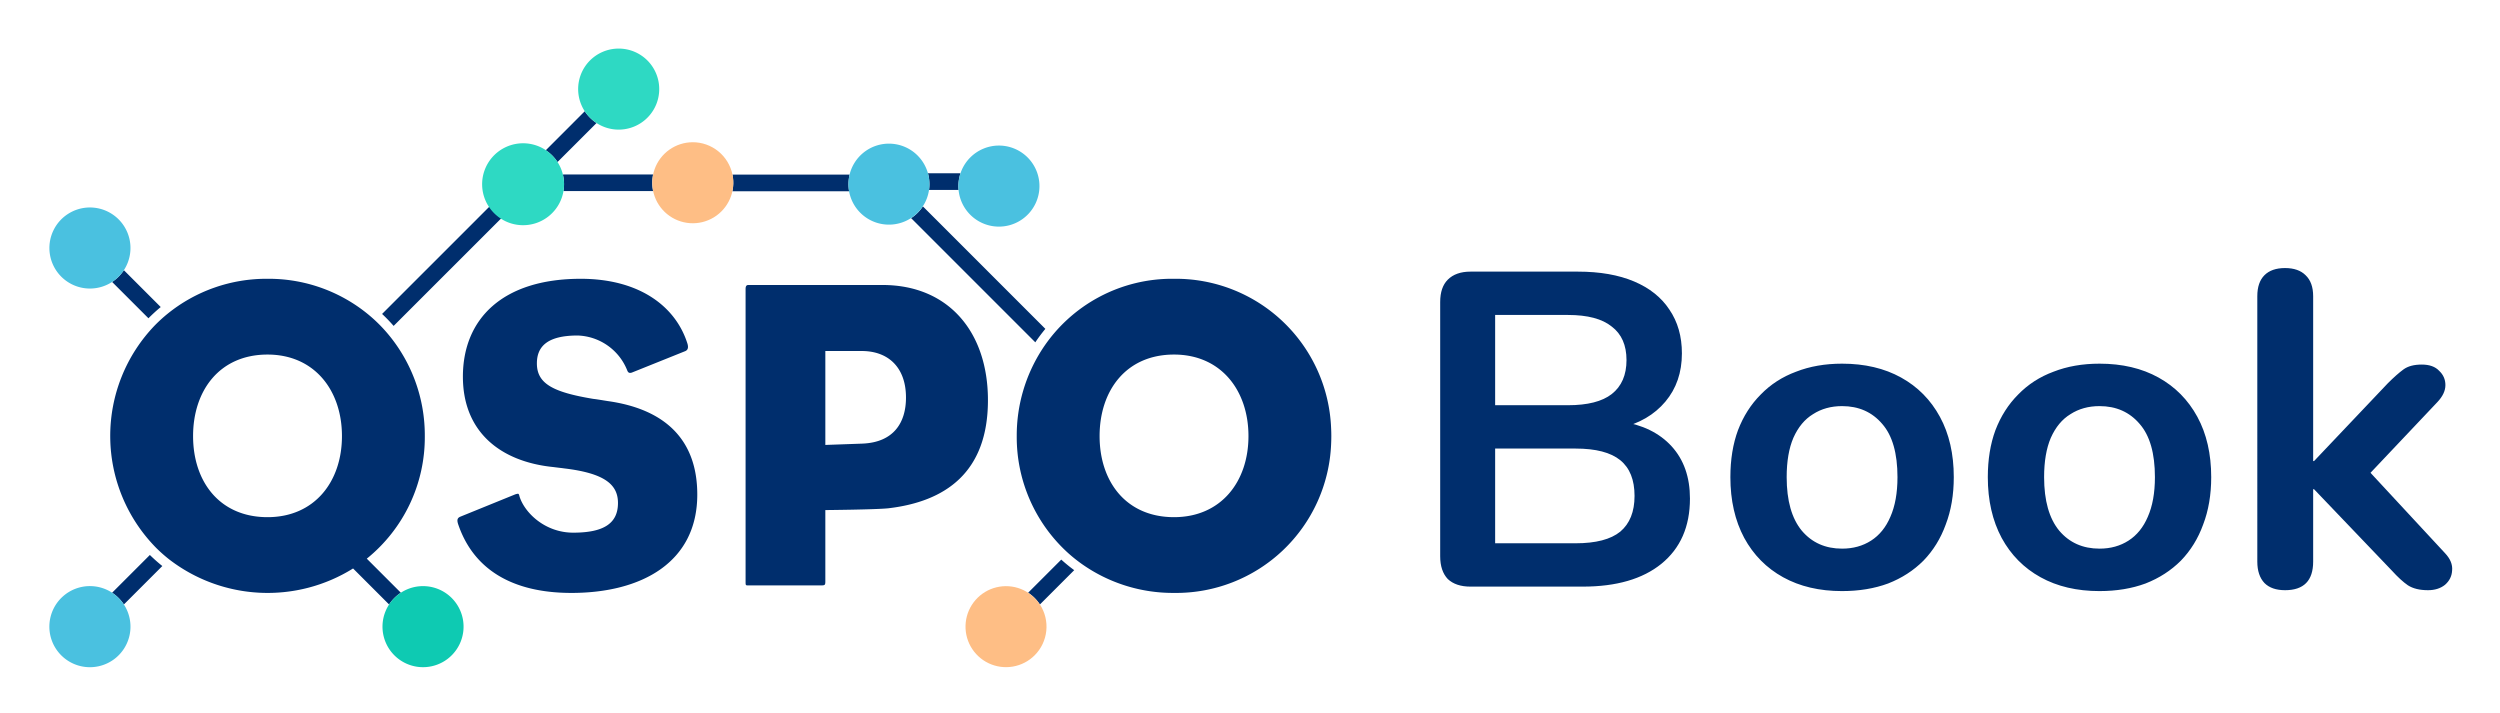 <svg xmlns="http://www.w3.org/2000/svg" role="img" viewBox="-16.30 -23.30 1211.60 345.60"><path fill="#002E6D" d="M696.398 261c-4.764 0-8.445-1.227-11.043-3.681-2.455-2.599-3.682-6.28-3.682-11.044V123.066c0-4.764 1.227-8.373 3.682-10.827 2.598-2.599 6.279-3.898 11.043-3.898h51.969c10.682 0 19.777 1.588 27.284 4.764 7.506 3.176 13.208 7.723 17.106 13.642 4.042 5.919 6.063 12.992 6.063 21.221 0 9.238-2.671 17.034-8.012 23.386-5.341 6.351-12.631 10.61-21.87 12.775v-3.248c10.682 1.588 18.983 5.63 24.902 12.126 5.918 6.496 8.878 14.941 8.878 25.335 0 13.57-4.62 24.108-13.859 31.615-9.094 7.362-21.798 11.043-38.11 11.043h-54.351zm11.909-21.004h38.977c9.817 0 17.034-1.877 21.654-5.63 4.619-3.898 6.929-9.672 6.929-17.323 0-7.795-2.31-13.57-6.929-17.323-4.62-3.753-11.837-5.63-21.654-5.63h-38.977v45.906zm0-66.91h35.296c9.528 0 16.601-1.805 21.221-5.414 4.764-3.753 7.145-9.239 7.145-16.456 0-7.218-2.381-12.632-7.145-16.241-4.62-3.753-11.693-5.63-21.221-5.63h-35.296v43.741zm168.137 90.079c-10.972 0-20.499-2.237-28.583-6.712s-14.364-10.827-18.839-19.056c-4.475-8.372-6.713-18.189-6.713-29.449 0-8.517 1.227-16.096 3.681-22.736 2.599-6.785 6.28-12.559 11.044-17.323 4.764-4.908 10.466-8.589 17.106-11.043 6.641-2.599 14.075-3.898 22.304-3.898 10.971 0 20.498 2.237 28.583 6.713 8.084 4.475 14.363 10.826 18.838 19.055 4.475 8.228 6.713 17.972 6.713 29.232 0 8.517-1.299 16.168-3.898 22.953-2.454 6.785-6.063 12.632-10.827 17.54-4.763 4.764-10.466 8.445-17.106 11.043-6.641 2.454-14.075 3.681-22.303 3.681zm0-20.571c5.341 0 10.033-1.299 14.075-3.897 4.042-2.599 7.145-6.424 9.311-11.477 2.309-5.197 3.464-11.621 3.464-19.272 0-11.548-2.454-20.138-7.362-25.768-4.908-5.774-11.404-8.661-19.488-8.661-5.342 0-10.033 1.299-14.075 3.898-4.042 2.454-7.218 6.279-9.528 11.476-2.165 5.053-3.248 11.404-3.248 19.055 0 11.405 2.454 20.066 7.362 25.985 4.908 5.774 11.405 8.661 19.489 8.661zm124.766 20.571c-10.975 0-20.503-2.237-28.587-6.712s-14.363-10.827-18.838-19.056c-4.475-8.372-6.713-18.189-6.713-29.449 0-8.517 1.227-16.096 3.681-22.736 2.599-6.785 6.28-12.559 11.044-17.323 4.763-4.908 10.466-8.589 17.106-11.043 6.64-2.599 14.075-3.898 22.307-3.898 10.97 0 20.5 2.237 28.58 6.713 8.08 4.475 14.36 10.826 18.84 19.055 4.47 8.228 6.71 17.972 6.71 29.232 0 8.517-1.3 16.168-3.9 22.953-2.45 6.785-6.06 12.632-10.82 17.54-4.77 4.764-10.47 8.445-17.11 11.043-6.64 2.454-14.08 3.681-22.3 3.681zm0-20.571c5.34 0 10.03-1.299 14.07-3.897 4.04-2.599 7.15-6.424 9.31-11.477 2.31-5.197 3.47-11.621 3.47-19.272 0-11.548-2.46-20.138-7.37-25.768-4.9-5.774-11.4-8.661-19.48-8.661-5.345 0-10.037 1.299-14.079 3.898-4.042 2.454-7.217 6.279-9.527 11.476-2.166 5.053-3.248 11.404-3.248 19.055 0 11.405 2.454 20.066 7.362 25.985 4.908 5.774 11.404 8.661 19.492 8.661zm89.9 20.138c-4.33 0-7.65-1.155-9.96-3.464-2.31-2.454-3.47-5.919-3.47-10.394V120.251c0-4.475 1.16-7.868 3.47-10.178 2.31-2.309 5.63-3.464 9.96-3.464 4.33 0 7.65 1.155 9.96 3.464 2.45 2.31 3.68 5.703 3.68 10.178v79.902h.43l35.73-37.677c2.89-2.888 5.41-5.125 7.58-6.713 2.16-1.588 5.12-2.382 8.88-2.382 3.75 0 6.57 1.01 8.44 3.031 2.02 1.877 3.03 4.187 3.03 6.93 0 2.742-1.3 5.485-3.89 8.228l-37.68 39.843v-11.26l41.36 44.607c2.6 2.743 3.75 5.557 3.46 8.445-.14 2.742-1.3 5.052-3.46 6.929-2.17 1.732-4.91 2.598-8.23 2.598-4.04 0-7.29-.794-9.75-2.382-2.31-1.588-4.9-3.969-7.79-7.145l-37.68-39.41h-.43v35.079c0 9.239-4.55 13.858-13.64 13.858z"/><g clip-path="url(#clip0_935_2)"><path fill="#002E6D" d="M433.944 68.737h14.323c-.057-.609-.094-1.223-.094-1.847.003-2.104.345-4.193 1.014-6.188-.063-.005-.124-.025-.189-.025h-15.572c.725 2.622.902 5.366.518 8.06zM257.295 61.248c-.266.001-.53.027-.79.08.629 2.597.726 5.294.284 7.929.167.028.336.045.506.051h42.921c-.56-2.657-.56-5.402 0-8.06h-42.921zm-82.827 73.404l52.233-52.233c-2.275-1.484-4.215-3.425-5.699-5.699l-52.128 52.128c1.962 1.838 3.829 3.775 5.594 5.804zm79.423-79.425l18.909-18.909a19.58 19.58 0 0 1-5.699-5.699l-18.909 18.909c2.275 1.484 4.216 3.425 5.699 5.699zm141.306 14.166a19.795 19.795 0 0 1 .264-8.06H338.69c.545 2.66.531 5.405-.043 8.06h56.55zM38.032 263.958a19.58 19.58 0 0 1 5.699 5.699l18.638-18.638a78.809 78.809 0 0 1-6.041-5.357l-18.296 18.296zm443.946 0c2.275 1.483 4.216 3.424 5.699 5.699l16.629-16.629c-2.179-1.598-4.275-3.306-6.279-5.119l-16.049 16.049zM61.595 125.503L43.731 107.64a19.583 19.583 0 0 1-5.699 5.699l17.61 17.609c1.891-1.915 3.878-3.732 5.953-5.445zm428.73 10.576l-59.359-59.359a19.58 19.58 0 0 1-5.699 5.699l60.183 60.183c1.512-2.256 3.14-4.433 4.875-6.523zm-300.747 51.962c.094-18.371-6.433-36.162-18.387-50.113-1.752-2.039-3.614-3.982-5.576-5.821-14.189-13.194-32.891-20.456-52.266-20.294-17.644-.132-34.785 5.874-48.487 16.992-2.08 1.694-4.068 3.498-5.954 5.406-14.088 14.527-21.911 34.004-21.785 54.24.126 20.236 8.19 39.614 22.457 53.965 1.913 1.881 3.925 3.658 6.03 5.322 12.635 9.762 27.955 15.422 43.902 16.219 15.946.798 31.755-3.306 45.301-11.758l1.643 1.643 1.669 1.669 14.147 14.147c1.484-2.275 3.424-4.216 5.699-5.699l-13.249-13.249-1.642-1.642-1.621-1.621c8.855-7.148 15.982-16.202 20.851-26.488 4.869-10.286 7.353-21.538 7.268-32.918zm-76.229 39.296c-23.19 0-36.074-17.178-36.074-39.296 0-22.116 12.884-39.509 36.074-39.509 22.762 0 36.075 17.393 36.075 39.509 0 22.118-13.313 39.296-36.075 39.296zm94.693-68.07c0 26.626 18.037 41.228 44.019 43.804 1.503.216 3.651.43 5.154.645 19.755 2.361 25.982 7.944 25.982 16.749 0 9.877-6.871 14.386-21.688 14.386-13.528 0-23.405-9.448-25.982-17.392-.266-1.066-.367-1.471-.867-1.471-.513.067-1.016.2-1.495.396l-26.411 10.737c-1.503.644-1.718 1.718-.859 4.08 7.3 21.044 25.552 32.853 54.755 32.853 33.713 0 60.983-14.601 60.983-47.67 0-26.84-15.89-41.442-43.375-45.307-2.791-.429-5.154-.859-7.086-1.074-19.325-3.22-27.27-7.3-27.27-17.177 0-7.945 4.724-13.528 19.755-13.528 5.226.171 10.289 1.869 14.562 4.883 4.274 3.014 7.572 7.214 9.487 12.08.292.73.683 1.162 1.375 1.162.417-.02.825-.123 1.202-.303l25.123-10.092c1.288-.43 2.147-1.289 1.503-3.651-5.583-18.037-23.191-31.564-51.749-31.564-38.007-.001-57.118 19.54-57.118 47.454zm203.351-44.45h-64.419c-.143 0-.292-.005-.441-.005-.745 0-1.491.149-1.491 1.938v141.721c0 1.789 0 1.938 1.119 1.938.224 0 .492-.006.814-.006h34.785c1.718 0 1.933-.214 1.933-1.932v-34.572s24.264-.215 30.492-.859c27.485-3.221 48.313-17.178 48.313-52.393 0-33.068-19.11-55.83-51.105-55.83zm-9.663 76.873l-18.038.644v-45.522h17.609c13.098 0 21.473 8.16 21.473 22.546 0 12.239-6.012 21.687-21.044 22.332zm150.952-79.878c-12.664-.165-25.163 2.879-36.332 8.849-11.17 5.969-20.646 14.67-27.545 25.291-8.118 12.531-12.41 27.156-12.352 42.088-.075 10.652 2.098 21.201 6.376 30.957 4.279 9.756 10.566 18.5 18.453 25.661 2.01 1.809 4.117 3.507 6.312 5.086 13.14 9.413 28.924 14.423 45.088 14.309 19.578.262 38.486-7.124 52.703-20.587 14.218-13.463 22.623-31.94 23.429-51.503.064-1.3.096-2.607.096-3.923 0-1.389-.041-2.767-.112-4.137-.847-19.546-9.262-37.997-23.467-51.451-14.205-13.453-33.085-20.855-52.649-20.64zm0 115.524c-23.191 0-36.074-17.179-36.074-39.296s12.883-39.509 36.074-39.509c22.76 0 36.074 17.392 36.074 39.509s-13.314 39.296-36.074 39.296z"/><path fill="#FEBE85" d="M487.68 269.658c-2.22-3.393-5.436-6.015-9.207-7.506-3.77-1.492-7.91-1.779-11.85-.823-3.94.956-7.487 3.109-10.155 6.163-2.667 3.053-4.323 6.858-4.741 10.891-.418 4.033.423 8.096 2.407 11.632 1.985 3.535 5.016 6.37 8.676 8.113 3.66 1.744 7.771 2.312 11.767 1.625 3.996-.686 7.681-2.593 10.55-5.459 3.189-3.189 5.183-7.379 5.648-11.865.465-4.486-.628-8.996-3.095-12.771zM319.441 45.633c-4.052.002-8.005 1.258-11.315 3.594-3.31 2.337-5.817 5.641-7.175 9.458-1.359 3.818-1.503 7.962-.413 11.865 1.09 3.903 3.361 7.373 6.5 9.934 3.14 2.561 6.996 4.088 11.038 4.372 4.042.284 8.073-.69 11.54-2.788 3.467-2.098 6.199-5.217 7.824-8.929 1.624-3.712 2.06-7.836 1.247-11.806-.914-4.431-3.327-8.411-6.833-11.271-3.505-2.86-7.889-4.424-12.413-4.429z"/><path fill="#4AC1E0" d="M467.816 47.244c-5.206.013-10.195 2.087-13.876 5.769-3.682 3.681-5.756 8.671-5.769 13.877 0 .623.036 1.238.093 1.847a19.65 19.65 0 0 0 4.179 10.372c2.368 2.98 5.551 5.207 9.162 6.411 3.61 1.204 7.493 1.334 11.176.372 3.682-.961 7.007-2.972 9.568-5.787 2.561-2.815 4.249-6.314 4.859-10.071.61-3.757.115-7.61-1.425-11.091-1.539-3.481-4.057-6.44-7.247-8.516-3.189-2.077-6.914-3.182-10.72-3.181zM41.181 266.509c-3.56-3.563-8.352-5.623-13.387-5.755-5.035-.132-9.929 1.674-13.671 5.045-3.742 3.372-6.047 8.051-6.439 13.073-.392 5.022 1.159 10.002 4.333 13.913 3.174 3.911 7.728 6.454 12.723 7.105 4.995.65 10.049-.642 14.118-3.609 4.07-2.968 6.845-7.385 7.752-12.34.907-4.954-.122-10.068-2.876-14.285-.74-1.134-1.596-2.189-2.553-3.147zm-3.146-153.168c3.397-2.22 6.024-5.438 7.518-9.211 1.494-3.773 1.783-7.917.827-11.861-.956-3.944-3.11-7.495-6.166-10.166-3.056-2.67-6.864-4.329-10.901-4.747a19.645 19.645 0 0 0-11.643 2.411 19.644 19.644 0 0 0-8.12 8.685 19.645 19.645 0 0 0-1.622 11.778c.689 3.999 2.599 7.687 5.469 10.557 3.189 3.189 7.379 5.184 11.865 5.649 4.486.464 8.996-.629 12.771-3.096zM428.412 52.082c-3.369-3.378-7.852-5.413-12.612-5.725-4.761-.312-9.472 1.12-13.252 4.03-3.781 2.909-6.373 7.096-7.291 11.777-.917 4.681-.099 9.537 2.303 13.658 2.403 4.122 6.224 7.227 10.749 8.736 4.526 1.509 9.446 1.317 13.841-.538s7.963-5.249 10.038-9.544c2.074-4.296 2.513-9.2 1.234-13.796-.905-3.248-2.631-6.208-5.01-8.597z"/><path fill="#2ED9C3" d="M269.651 5.983a19.648 19.648 0 0 0-5.376 10.059 19.645 19.645 0 0 0 1.118 11.351 19.649 19.649 0 0 0 7.235 8.816 19.647 19.647 0 0 0 10.915 3.311c3.885 0 7.683-1.152 10.914-3.311a19.644 19.644 0 0 0 7.236-8.816 19.645 19.645 0 0 0 1.118-11.351 19.642 19.642 0 0 0-5.377-10.059C293.746 2.307 288.75.242 283.543.242c-5.208 0-10.203 2.064-13.892 5.741zM253.893 55.227c-2.698-4.182-6.869-7.197-11.685-8.45-4.817-1.252-9.928-.65-14.321 1.688-4.394 2.338-7.749 6.241-9.401 10.935-1.652 4.694-1.48 9.838.481 14.412 1.961 4.574 5.568 8.245 10.108 10.285 4.539 2.04 9.679 2.301 14.401.73 4.723-1.57 8.683-4.857 11.097-9.209 2.414-4.352 3.105-9.452 1.936-14.29-.52-2.167-1.404-4.231-2.616-6.102z"/><path fill="#0ECAB2" d="M177.969 263.96c-3.397 2.22-6.023 5.437-7.517 9.21a19.644 19.644 0 0 0-.827 11.86c.956 3.944 3.11 7.495 6.166 10.165 3.056 2.67 6.863 4.328 10.9 4.746 4.036.418 8.103-.424 11.642-2.41 3.538-1.987 6.374-5.021 8.119-8.685 1.744-3.664 2.311-7.778 1.622-11.777-.689-3.999-2.599-7.687-5.468-10.557-3.19-3.189-7.379-5.184-11.866-5.649-4.486-.464-8.996.629-12.771 3.097z"/></g><defs><clipPath id="clip0_935_2"><path fill="#fff" d="M0 0h629v300H0z"/></clipPath></defs></svg>